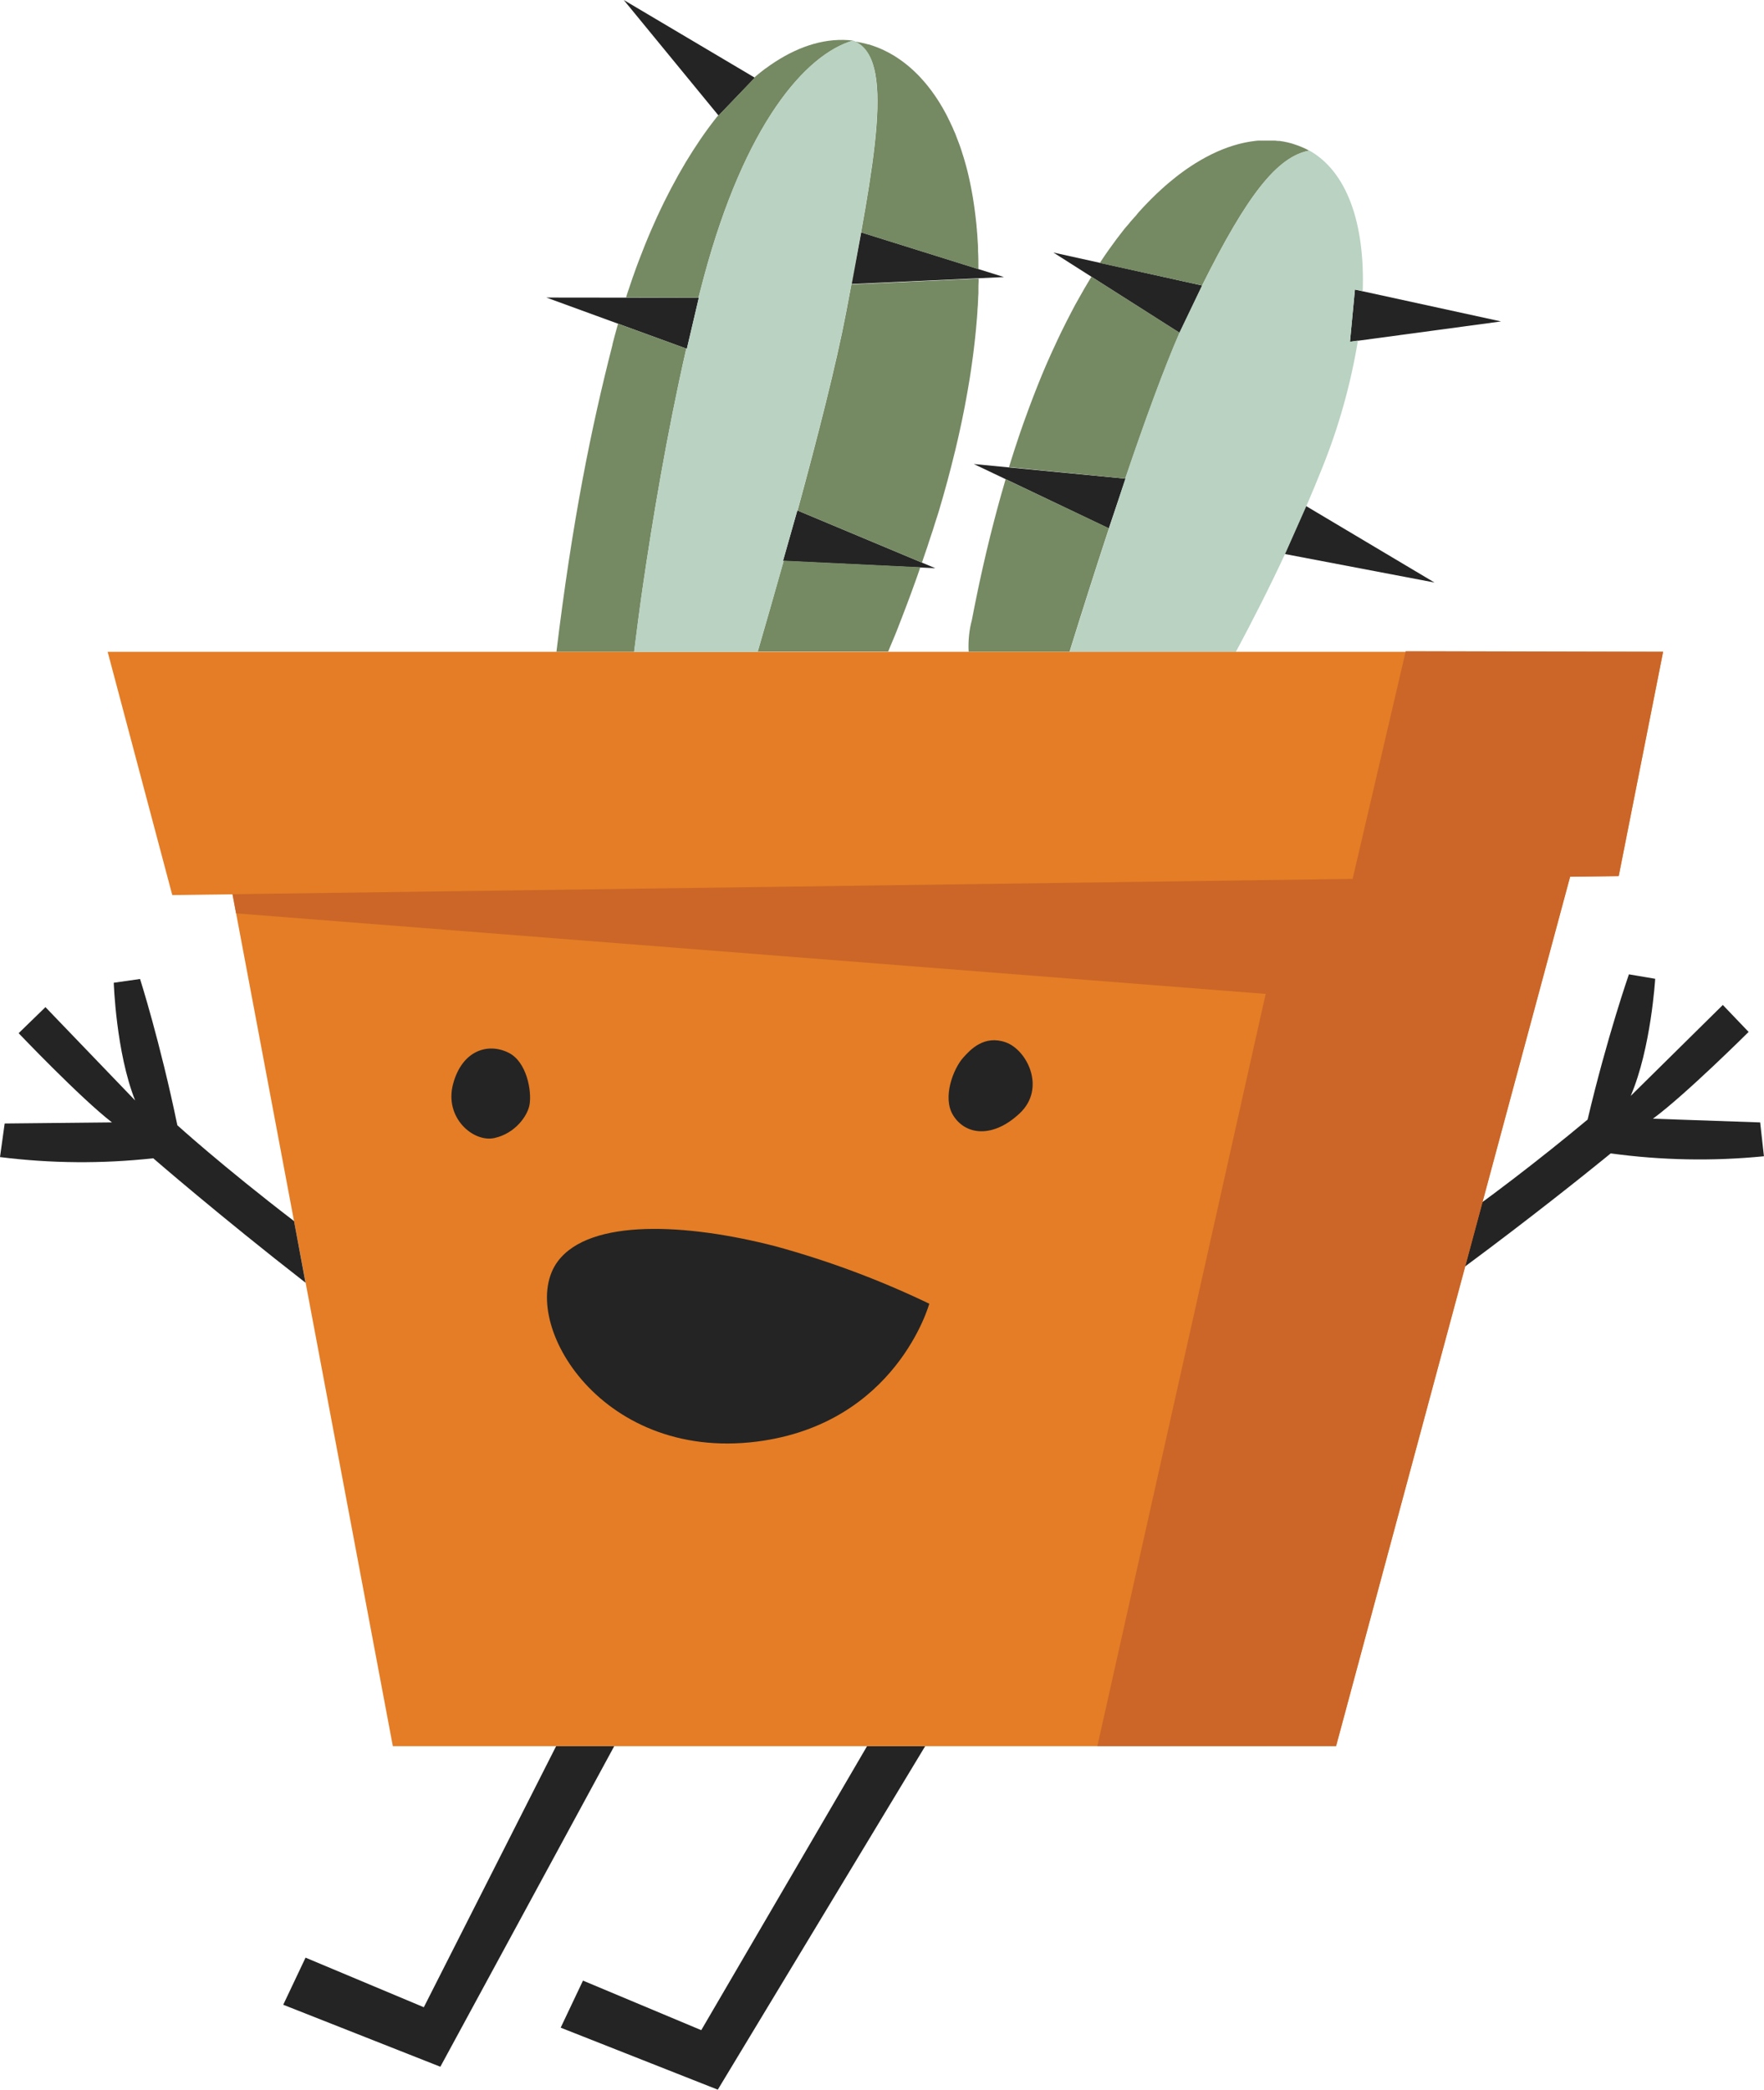 <svg width="76" height="90" viewBox="0 0 76 90" fill="none" xmlns="http://www.w3.org/2000/svg">
<path d="M39.86 75.207L30.925 90L24.156 87.33L25.117 85.303L30.213 87.437L37.355 75.207H39.86Z" fill="#242424"/>
<path d="M29.568 15.014L29.592 15.023L30.108 12.823H30.094L26.968 12.819H26.966L23.539 12.815L26.628 13.942H26.63L29.568 15.014Z" fill="#242424"/>
<path d="M50.822 14.335L50.828 14.32L51.799 12.298L51.792 12.296L47.404 11.323L45.385 10.877L47.026 11.921L50.822 14.335Z" fill="#242424"/>
<path d="M47.767 22.754L47.772 22.757L48.494 20.616L48.483 20.614L43.471 20.131H43.47L41.955 19.985L43.319 20.634L47.767 22.754Z" fill="#242424"/>
<path d="M58.162 14.721L58.504 14.676L64.672 13.844L58.711 12.545L58.376 12.472L58.162 14.721Z" fill="#242424"/>
<path d="M55.407 23.734L55.352 23.86L61.804 25.089L56.277 21.799L56.267 21.794L55.407 23.734Z" fill="#242424"/>
<path d="M34.363 21.988L34.353 21.983L33.735 24.158L33.763 24.16L39.646 24.441H39.648L40.297 24.472L39.721 24.231L34.363 21.988Z" fill="#242424"/>
<path d="M37.104 10.009L36.691 12.231L42.153 11.984L43.254 11.933L42.154 11.589L37.104 10.009Z" fill="#242424"/>
<path d="M30.959 4.979L32.523 3.348L32.507 3.338L32.504 3.337L26.873 0L30.946 4.963V4.964L30.959 4.979Z" fill="#242424"/>
<path d="M38.557 27.364L38.679 27.059C38.742 26.898 38.805 26.736 38.866 26.574L38.981 26.275L39.161 25.799L39.268 25.508C39.326 25.346 39.384 25.184 39.439 25.037C39.473 24.942 39.507 24.848 39.54 24.754L39.651 24.43L33.766 24.147C33.386 25.498 33.006 26.825 32.647 28.061H38.266C38.297 27.988 38.326 27.914 38.357 27.841L38.557 27.364Z" fill="#758963"/>
<path d="M36.454 13.458C36.043 15.624 35.242 18.772 34.363 21.988L39.721 24.231C39.745 24.16 39.768 24.09 39.792 24.021L39.954 23.55C39.981 23.467 40.007 23.388 40.033 23.302C40.087 23.141 40.138 22.979 40.195 22.817C40.218 22.747 40.239 22.676 40.26 22.607C40.313 22.445 40.365 22.27 40.421 22.103L40.464 21.964C40.712 21.129 40.931 20.32 41.12 19.537L41.15 19.422C41.187 19.26 41.222 19.111 41.258 18.958L41.302 18.768C41.334 18.625 41.365 18.484 41.395 18.341C41.41 18.27 41.426 18.199 41.441 18.128C41.468 17.993 41.496 17.859 41.522 17.726C41.538 17.65 41.553 17.574 41.567 17.498C41.591 17.37 41.616 17.243 41.638 17.116C41.653 17.039 41.667 16.955 41.68 16.883C41.703 16.759 41.724 16.636 41.743 16.513L41.782 16.282C41.8 16.16 41.819 16.04 41.837 15.921C41.849 15.845 41.86 15.767 41.87 15.689C41.888 15.573 41.904 15.456 41.918 15.34L41.947 15.113C41.962 14.998 41.975 14.883 41.988 14.77L42.012 14.549C42.023 14.437 42.036 14.324 42.046 14.214L42.065 13.998C42.075 13.888 42.085 13.777 42.093 13.675L42.108 13.471C42.108 13.361 42.122 13.251 42.129 13.147L42.138 12.958C42.138 12.846 42.15 12.735 42.154 12.634C42.154 12.579 42.154 12.526 42.154 12.473C42.154 12.356 42.154 12.239 42.163 12.125C42.163 12.095 42.163 12.07 42.163 12.04V11.998L36.701 12.248L37.101 10.01L42.154 11.594C42.154 11.329 42.154 11.07 42.138 10.814V10.684C42.138 10.587 42.127 10.49 42.122 10.395L42.112 10.223C42.112 10.133 42.098 10.044 42.091 9.955C42.091 9.895 42.082 9.833 42.075 9.774C42.075 9.688 42.059 9.612 42.051 9.521L42.031 9.335C42.022 9.256 42.01 9.173 42.001 9.097L41.976 8.909L41.942 8.681L41.913 8.497L41.874 8.278L41.84 8.096C41.828 8.024 41.813 7.955 41.798 7.885L41.76 7.707C41.745 7.639 41.73 7.571 41.714 7.505L41.671 7.33C41.654 7.265 41.638 7.201 41.62 7.136C41.603 7.071 41.59 7.023 41.574 6.974C41.557 6.926 41.539 6.85 41.52 6.788C41.501 6.727 41.486 6.676 41.468 6.626C41.45 6.576 41.431 6.507 41.412 6.448C41.392 6.39 41.374 6.34 41.357 6.287C41.339 6.233 41.316 6.173 41.297 6.125L41.234 5.963C41.214 5.91 41.195 5.858 41.174 5.801C41.153 5.744 41.127 5.689 41.103 5.639L41.044 5.498C41.004 5.41 40.964 5.322 40.921 5.235C40.899 5.188 40.876 5.141 40.852 5.096C40.828 5.05 40.795 4.981 40.766 4.924C40.737 4.867 40.721 4.843 40.7 4.803C40.679 4.762 40.645 4.701 40.616 4.652C40.587 4.604 40.569 4.571 40.544 4.531L40.46 4.392C40.436 4.353 40.41 4.314 40.384 4.275C40.358 4.236 40.328 4.188 40.298 4.144L40.219 4.033C40.19 3.99 40.161 3.948 40.13 3.908C40.099 3.867 40.077 3.837 40.049 3.803L39.957 3.685L39.874 3.584L39.777 3.473C39.75 3.44 39.722 3.41 39.693 3.379L39.595 3.272L39.509 3.185L39.405 3.084L39.318 3.003C39.284 2.971 39.248 2.94 39.213 2.91L39.124 2.833L39.014 2.745L38.926 2.677L38.81 2.592L38.724 2.533C38.684 2.503 38.642 2.478 38.601 2.452L38.519 2.398L38.379 2.319L38.308 2.278C38.239 2.24 38.167 2.204 38.096 2.17C37.996 2.122 37.896 2.079 37.795 2.039L37.743 2.02C37.642 1.981 37.54 1.947 37.438 1.916H37.42C37.203 1.853 36.982 1.808 36.758 1.782C38.608 2.418 37.687 6.956 36.454 13.458Z" fill="#758963"/>
<path d="M29.568 15.013L26.63 13.942C26.618 13.979 26.607 14.014 26.597 14.052C26.587 14.089 26.583 14.105 26.575 14.131C26.511 14.361 26.448 14.592 26.389 14.827V14.848C25.468 18.438 24.659 22.427 23.973 28.073H27.322C27.444 27.093 27.576 26.082 27.702 25.22C28.107 22.435 28.728 18.699 29.568 15.013Z" fill="#758963"/>
<path d="M30.093 12.822C30.171 12.518 30.255 12.213 30.331 11.912C32.091 5.375 34.685 2.35 36.753 1.748C35.63 1.613 34.488 1.951 33.366 2.684C33.243 2.764 33.122 2.846 33.001 2.94H32.991C32.829 3.062 32.667 3.193 32.506 3.33L32.522 3.34L30.952 4.979V4.96C30.92 4.997 30.889 5.034 30.858 5.073L30.845 5.089C30.62 5.374 30.399 5.674 30.184 5.99L30.175 6.002C30.072 6.154 29.97 6.309 29.868 6.468L29.837 6.515C29.739 6.676 29.642 6.827 29.544 6.987L29.511 7.044C29.416 7.205 29.32 7.37 29.224 7.539L29.2 7.584C29.004 7.934 28.813 8.298 28.627 8.673L28.606 8.717C28.517 8.896 28.431 9.079 28.345 9.264L28.308 9.341C28.226 9.524 28.146 9.707 28.062 9.895L28.025 9.98C27.944 10.17 27.863 10.361 27.786 10.555C27.776 10.578 27.768 10.6 27.758 10.624C27.596 11.031 27.434 11.45 27.286 11.877L27.261 11.946C27.19 12.152 27.12 12.357 27.051 12.566L27.017 12.67C27.002 12.717 26.988 12.765 26.972 12.814L30.093 12.822Z" fill="#758963"/>
<path d="M43.32 20.634V20.658C43.283 20.789 43.244 20.922 43.207 21.055C43.182 21.136 43.158 21.216 43.135 21.301C43.098 21.433 43.06 21.568 43.024 21.704C43.001 21.788 42.977 21.865 42.954 21.959C42.919 22.094 42.881 22.231 42.846 22.369L42.778 22.632L42.671 23.052C42.65 23.139 42.627 23.23 42.606 23.319C42.571 23.461 42.537 23.605 42.501 23.75C42.48 23.84 42.461 23.928 42.44 24.017C42.404 24.166 42.37 24.315 42.336 24.467C42.317 24.553 42.297 24.642 42.278 24.729C42.244 24.891 42.21 25.04 42.176 25.199L42.123 25.451L42.021 25.948C42.006 26.017 41.993 26.089 41.978 26.16C41.941 26.343 41.906 26.527 41.87 26.713C41.814 26.923 41.774 27.137 41.752 27.352C41.727 27.591 41.72 27.831 41.733 28.071H46.079C46.593 26.417 47.177 24.577 47.778 22.752L43.32 20.634Z" fill="#758963"/>
<path d="M48.483 20.613C49.319 18.148 50.148 15.872 50.828 14.32V14.333L47.025 11.917L46.938 12.06C46.908 12.111 46.878 12.162 46.847 12.212L46.706 12.451L46.614 12.613L46.475 12.859C46.446 12.914 46.415 12.969 46.384 13.021C46.337 13.105 46.292 13.183 46.245 13.276C46.216 13.333 46.187 13.39 46.156 13.446L46.019 13.712L45.93 13.885L45.792 14.162C45.764 14.22 45.735 14.278 45.706 14.336C45.661 14.432 45.614 14.527 45.569 14.624L45.488 14.799L45.347 15.103L45.273 15.265C45.224 15.373 45.175 15.482 45.129 15.589C45.108 15.637 45.085 15.687 45.064 15.738C45.014 15.856 44.962 15.975 44.912 16.097L44.873 16.189C44.623 16.799 44.377 17.439 44.137 18.11L44.093 18.231C44.046 18.364 43.999 18.5 43.952 18.636C43.933 18.694 43.912 18.752 43.892 18.812C43.849 18.941 43.805 19.073 43.763 19.203L43.695 19.409C43.653 19.537 43.612 19.668 43.572 19.797C43.548 19.872 43.525 19.945 43.502 20.021C43.491 20.053 43.481 20.087 43.472 20.119L48.483 20.613Z" fill="#758963"/>
<path d="M51.792 12.294C53.734 8.395 55.028 6.747 56.408 6.489L56.379 6.474C56.336 6.45 56.29 6.427 56.243 6.404L56.082 6.333L55.947 6.278C55.886 6.254 55.821 6.233 55.758 6.213L55.643 6.176C55.538 6.147 55.431 6.121 55.32 6.1C55.255 6.089 55.19 6.078 55.125 6.069H55.061C55.017 6.069 54.972 6.058 54.928 6.055H54.847H54.726H54.522H54.43C54.391 6.055 54.352 6.055 54.313 6.055H54.218L54.101 6.066L54.004 6.079L53.888 6.095L53.787 6.112L53.671 6.134L53.569 6.155L53.451 6.183L53.347 6.209L53.227 6.243L53.124 6.273L53.004 6.314L52.897 6.349L52.776 6.395L52.669 6.435L52.546 6.487L52.439 6.532L52.312 6.592L52.206 6.641L52.069 6.712L51.943 6.777C51.876 6.812 51.809 6.849 51.744 6.888L51.632 6.955L51.507 7.029L51.389 7.105L51.27 7.183L51.148 7.265L51.032 7.346L50.907 7.438L50.792 7.523L50.666 7.621L50.553 7.712L50.425 7.817L50.312 7.911L50.182 8.023L50.071 8.123L49.941 8.243L49.829 8.346L49.698 8.474L49.588 8.582L49.456 8.717C49.42 8.754 49.383 8.791 49.347 8.83L49.213 8.972C49.177 9.011 49.143 9.05 49.108 9.087C49.072 9.124 49.016 9.189 48.97 9.249C48.925 9.309 48.904 9.325 48.871 9.362C48.839 9.4 48.774 9.472 48.727 9.524C48.681 9.576 48.668 9.595 48.639 9.633C48.609 9.67 48.536 9.754 48.477 9.819L48.412 9.9C48.212 10.152 48.013 10.417 47.815 10.696L47.771 10.757L47.609 10.99L47.533 11.102L47.383 11.328L51.792 12.294Z" fill="#758963"/>
<path d="M58.504 14.668L58.163 14.715L58.376 12.466L58.711 12.539C58.808 9.626 58.04 7.398 56.409 6.482C55.03 6.741 53.739 8.388 51.792 12.288L50.821 14.312C50.142 15.864 49.313 18.14 48.477 20.605H48.488L47.781 22.759C47.181 24.584 46.597 26.424 46.082 28.077H53.245C53.949 26.76 54.702 25.291 55.42 23.739L56.282 21.797C56.511 21.27 56.732 20.738 56.946 20.202C57.669 18.421 58.192 16.565 58.504 14.668Z" fill="#B9D2C1"/>
<path d="M39.536 24.757C39.573 24.652 39.612 24.545 39.648 24.433L39.536 24.757Z" fill="#B9D2C1"/>
<path d="M42.155 11.594C42.155 11.328 42.155 11.069 42.139 10.814C42.148 11.069 42.155 11.328 42.155 11.594Z" fill="#B9D2C1"/>
<path d="M74.226 43.283L70.257 47.2C71.136 45.148 71.312 42.156 71.312 42.156L70.18 41.964C70.18 41.964 69.248 44.632 68.4 48.219C64.201 51.719 59.714 54.859 54.987 57.604L56.141 59.384C62.49 55.358 69.396 49.676 69.396 49.676C71.584 49.975 73.799 50.017 75.997 49.799L75.835 48.342L71.215 48.181C72.603 47.164 75.337 44.444 75.337 44.444L74.226 43.283Z" fill="#242424"/>
<path d="M71.653 28.073H4.638L7.422 38.55L10.018 38.516L16.925 75.206H57.561L67.643 37.758L69.74 37.733L71.653 28.073Z" fill="#E47D25"/>
<path d="M22.814 47.582C22.918 46.989 22.693 45.735 21.921 45.345C21.036 44.897 19.913 45.227 19.521 46.684C19.13 48.14 20.392 49.214 21.301 49.014C22.211 48.813 22.733 48.044 22.814 47.582Z" fill="#242424"/>
<path d="M60.565 28.046L58.277 37.854L10.018 38.514L10.171 39.337L54.53 42.807L47.279 75.204L57.565 75.199L67.648 37.761L69.74 37.732L71.652 28.072L60.565 28.046Z" fill="#CB6628"/>
<path d="M12.668 52.591C9.577 50.222 7.641 48.465 7.641 48.464C6.896 44.857 6.034 42.164 6.034 42.164L4.901 42.326C4.901 42.326 4.998 45.323 5.822 47.396L1.958 43.376L0.803 44.499C0.803 44.499 3.461 47.289 4.824 48.341L0.201 48.388L0 49.834C2.191 50.11 4.407 50.127 6.602 49.886C6.602 49.886 9.455 52.361 13.163 55.245L12.668 52.591Z" fill="#242424"/>
<path d="M26.463 75.207L18.972 89.013L12.203 86.343L13.164 84.314L18.26 86.45L23.959 75.207H26.463Z" fill="#242424"/>
<path d="M40.037 56.15C37.905 55.125 35.684 54.297 33.403 53.674C29.585 52.688 25.422 52.47 24.035 54.321C22.23 56.724 25.742 62.959 32.611 62.088C38.618 61.323 40.037 56.15 40.037 56.15Z" fill="#242424"/>
<path d="M33.735 24.157L34.35 21.983H34.36C35.239 18.767 36.039 15.619 36.45 13.453C37.684 6.951 38.604 2.413 36.75 1.743C34.685 2.349 32.085 5.375 30.331 11.917C30.25 12.218 30.169 12.522 30.093 12.827H30.108L29.591 15.027L29.567 15.018C28.727 18.703 28.111 22.436 27.697 25.224C27.57 26.087 27.438 27.098 27.316 28.077H32.643C33.002 26.841 33.383 25.514 33.763 24.163L33.735 24.157Z" fill="#B9D2C1"/>
<path d="M41.491 45.561C41.075 46.03 40.591 47.263 41.062 48.03C41.602 48.909 42.793 49.025 43.936 47.947C45.078 46.87 44.249 45.213 43.327 44.891C42.405 44.569 41.814 45.195 41.491 45.561Z" fill="#242424"/>
</svg>
